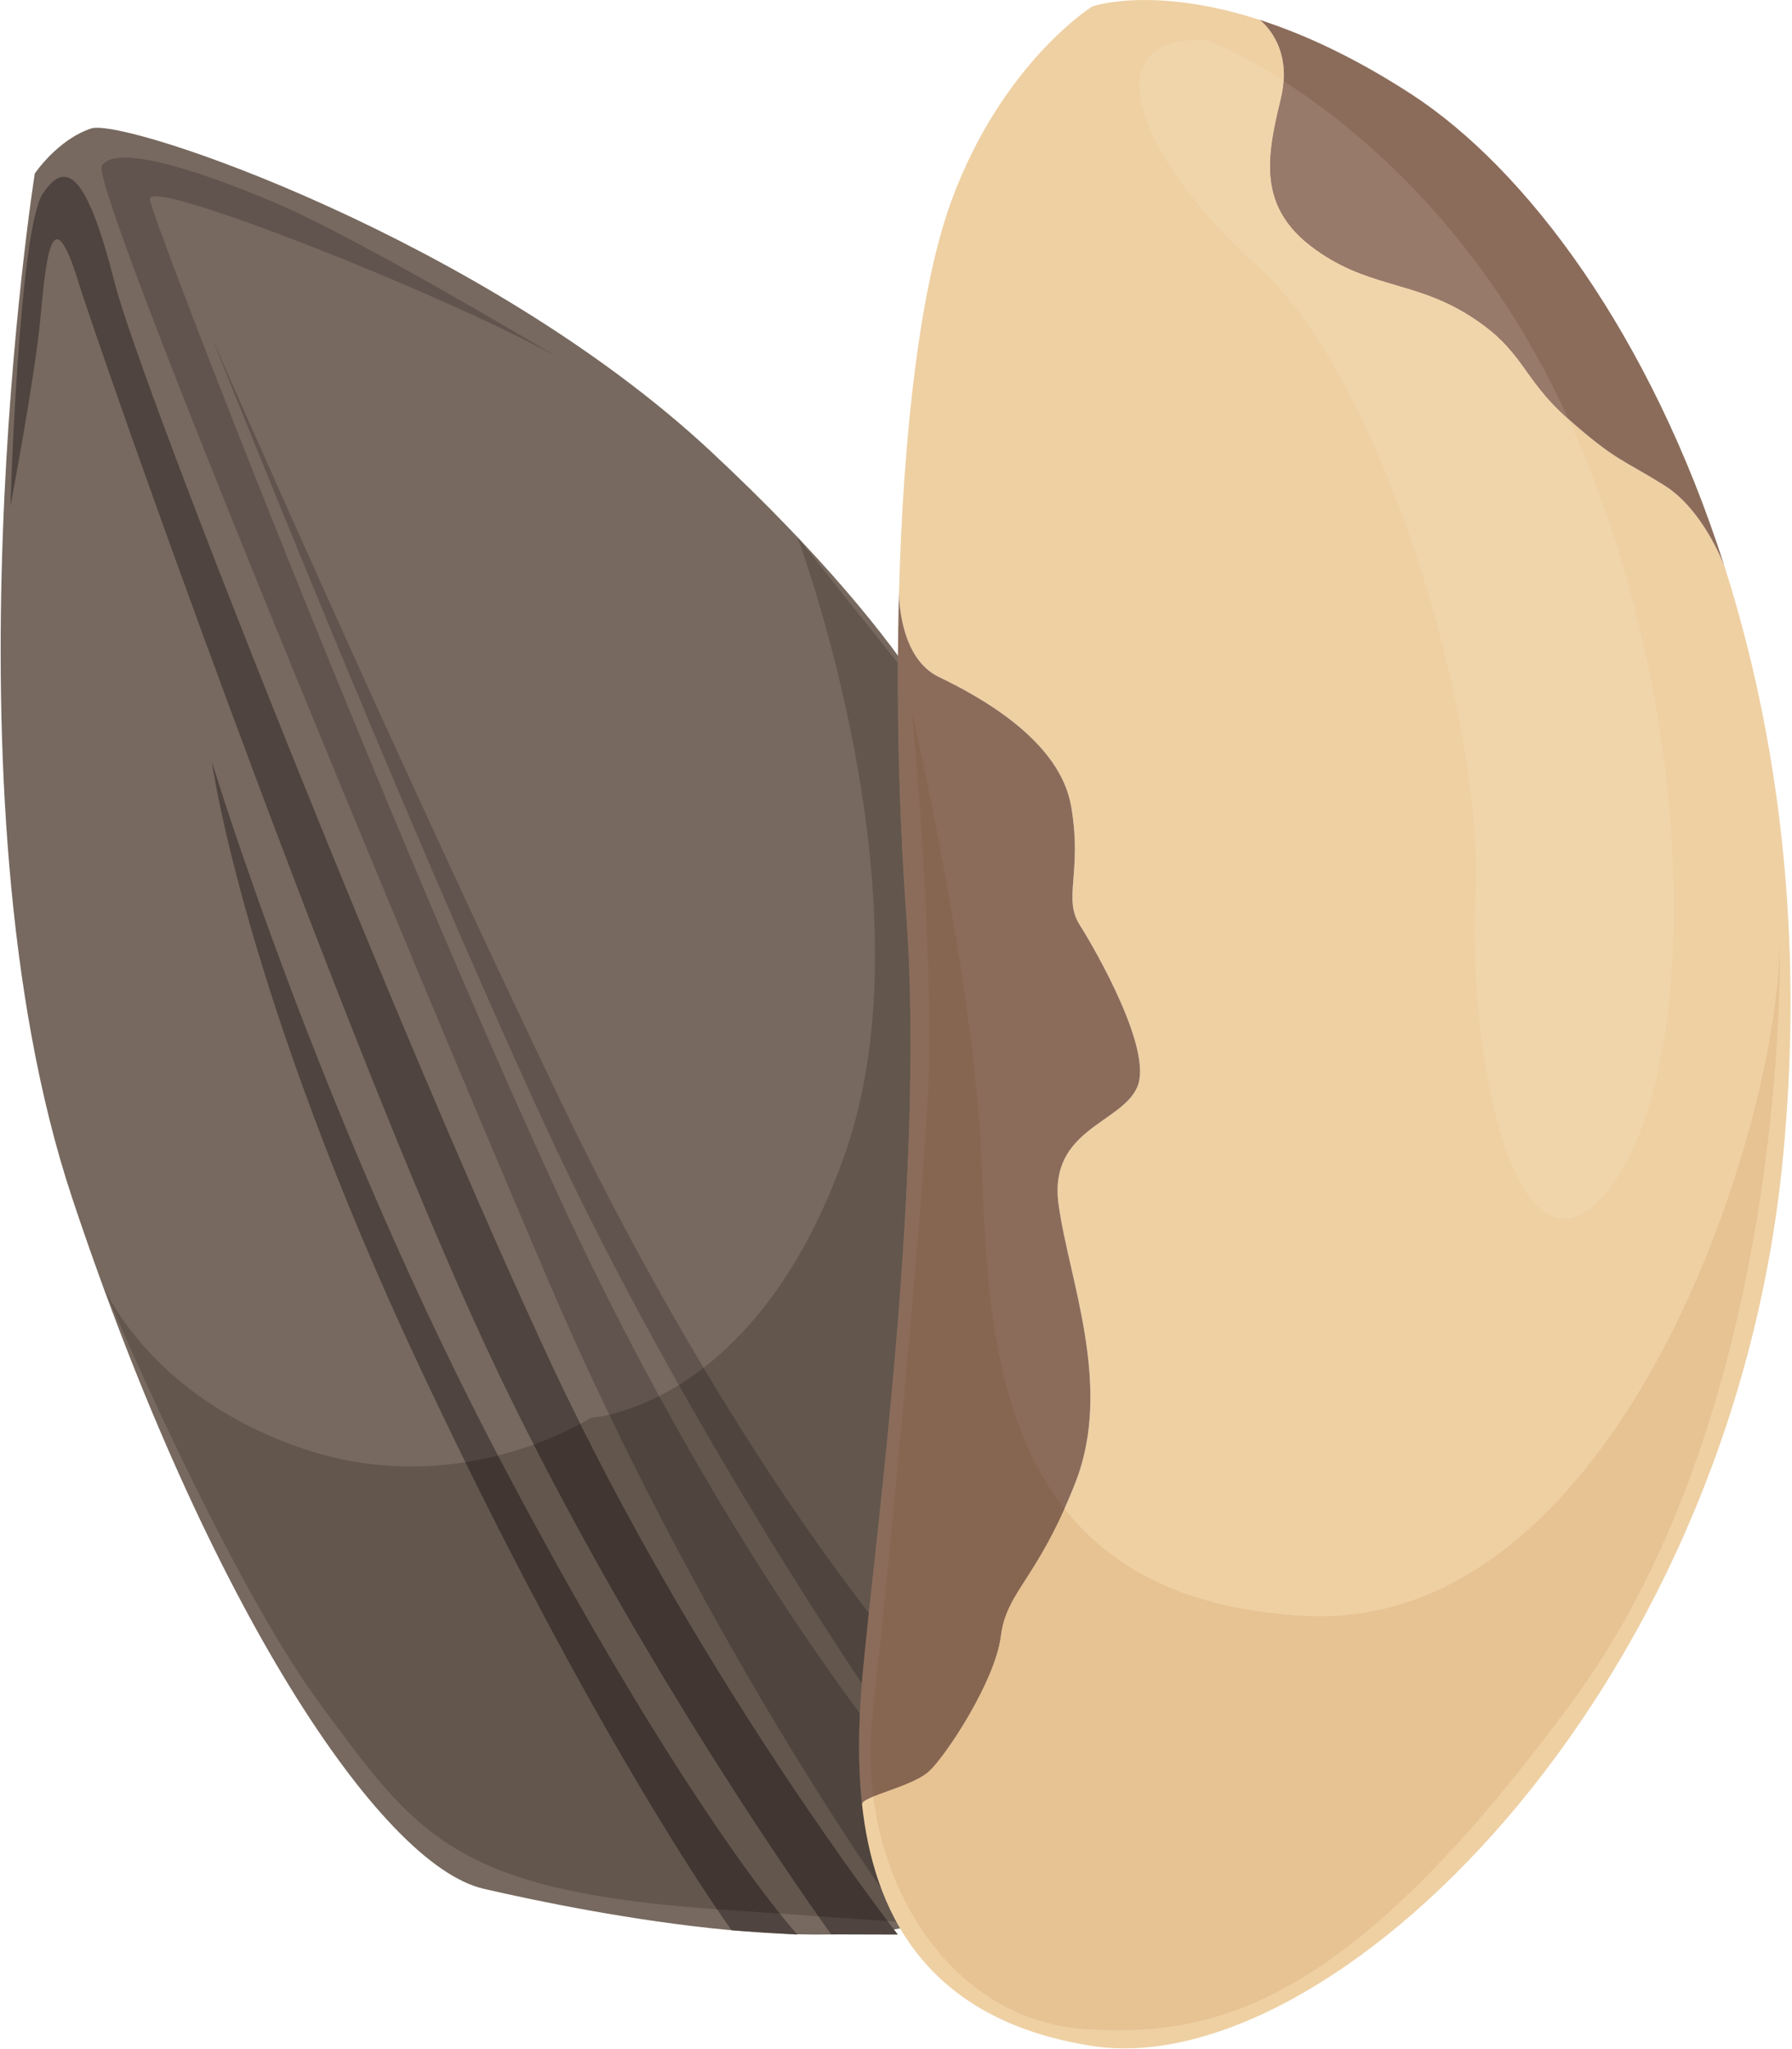 <?xml version="1.0" encoding="UTF-8" standalone="no"?>
<!DOCTYPE svg PUBLIC "-//W3C//DTD SVG 1.1//EN" "http://www.w3.org/Graphics/SVG/1.1/DTD/svg11.dtd">
<svg width="100%" height="100%" viewBox="0 0 209 239" version="1.1" xmlns="http://www.w3.org/2000/svg" xmlns:xlink="http://www.w3.org/1999/xlink" xml:space="preserve" xmlns:serif="http://www.serif.com/" style="fill-rule:evenodd;clip-rule:evenodd;stroke-linejoin:round;stroke-miterlimit:1.414;">
    <g transform="matrix(4.167,0,0,4.167,-970.909,-24.387)">
        <path d="M260.049,27.535C260.049,27.535 259.208,24.38 252.899,18.492C246.591,12.604 236.497,9.134 235.55,9.449C234.604,9.765 233.973,10.711 233.973,10.711C233.973,10.711 231.239,28.035 235.024,39.403C238.81,50.772 243.638,58.055 246.534,58.725C249.43,59.394 257.315,60.971 260.049,59.183C262.783,57.396 260.049,27.535 260.049,27.535Z" style="fill:rgb(119,105,95);fill-rule:nonzero;"/>
    </g>
    <g transform="matrix(4.167,0,0,4.167,-970.909,-24.387)">
        <path d="M249.061,16.126C249.061,16.126 243.186,12.577 240.663,11.513C238.139,10.448 236.207,9.936 235.852,10.488C235.498,11.04 244.067,31.663 248.273,41.533C252.479,51.403 257.67,58.725 257.67,58.725L258.471,55.609C258.471,55.609 253.478,49.826 248.667,39.403C243.857,28.98 237.311,12.144 237.193,11.434C237.075,10.724 246.656,14.588 249.061,16.126Z" style="fill:rgb(97,84,78);fill-rule:nonzero;"/>
    </g>
    <g transform="matrix(4.167,0,0,4.167,-970.909,-24.387)">
        <path d="M238.928,15.298C238.928,15.298 244.133,28.389 248.194,37.221C252.255,46.053 257.854,54.058 257.854,54.058L258.13,52.007C258.13,52.007 253.517,46.724 248.707,36.709C243.896,26.693 238.928,15.298 238.928,15.298Z" style="fill:rgb(97,84,78);fill-rule:nonzero;"/>
    </g>
    <g transform="matrix(4.167,0,0,4.167,-970.909,-24.387)">
        <path d="M233.29,20.03C233.29,20.03 233.526,12.301 234.196,11.276C234.867,10.251 235.458,10.803 236.207,13.76C236.956,16.718 244.422,35.506 248.529,44.243C252.636,52.98 258.13,60.008 258.13,60.008L256.265,60.003C256.265,60.003 250.323,51.823 246.222,42.728C242.122,33.633 235.918,16.074 235.182,13.708C234.446,11.342 234.288,13.077 234.131,14.759C233.973,16.442 233.29,20.03 233.29,20.03Z" style="fill:rgb(79,68,63);fill-rule:nonzero;"/>
    </g>
    <g transform="matrix(4.167,0,0,4.167,-970.909,-24.387)">
        <path d="M238.928,27.166C238.928,27.166 241.962,37.208 247.141,46.987C252.321,56.765 255.318,60.008 255.318,60.008L253.476,59.886C253.476,59.886 249.797,54.853 244.803,44.243C239.809,33.633 238.928,27.166 238.928,27.166Z" style="fill:rgb(79,68,63);fill-rule:nonzero;"/>
    </g>
    <g transform="matrix(4.167,0,0,4.167,-970.909,-24.387)">
        <path d="M258.087,59.648C258.008,59.643 257.927,59.637 257.842,59.631C256.739,58.168 252.665,52.595 249.24,45.712C249.432,45.608 249.535,45.541 249.535,45.541C249.535,45.541 249.726,45.531 250.051,45.455C253.695,53.04 257.433,58.387 257.66,58.709C257.78,59.03 257.92,59.344 258.087,59.648ZM255.905,59.496C255.571,59.473 255.212,59.448 254.826,59.421C253.78,58.111 251.097,54.455 247.141,46.987C247.073,46.857 247.004,46.727 246.936,46.597C247.303,46.505 247.639,46.399 247.938,46.291C251.144,52.572 254.769,57.879 255.905,59.496ZM257.066,53.815C255.768,52.065 253.703,49.062 251.448,44.933C251.624,44.844 251.808,44.741 251.999,44.623C254.113,48.379 256.094,51.439 257.122,52.978C257.116,53.052 257.109,53.123 257.105,53.19C257.091,53.39 257.077,53.599 257.066,53.815ZM257.318,51.004C256.374,49.79 254.688,47.485 252.691,44.142C254.027,43.109 255.526,41.317 256.631,38.207C259.155,31.109 255.318,20.888 255.318,20.888L258.13,24.413C258.118,26.753 258.198,29.168 258.367,31.504C258.827,37.884 257.806,46.458 257.318,51.004Z" style="fill:rgb(98,86,77);fill-rule:nonzero;"/>
    </g>
    <g transform="matrix(4.167,0,0,4.167,-970.909,-24.387)">
        <path d="M257.66,58.709C257.433,58.387 253.695,53.04 250.051,45.455C250.391,45.375 250.878,45.222 251.448,44.933C253.703,49.062 255.768,52.065 257.066,53.815C257.03,54.589 257.03,55.461 257.126,56.353C257.211,57.139 257.374,57.942 257.66,58.709Z" style="fill:rgb(79,68,62);fill-rule:nonzero;"/>
    </g>
    <g transform="matrix(4.167,0,0,4.167,-970.909,-24.387)">
        <path d="M257.122,52.978C256.094,51.439 254.113,48.379 251.999,44.623C252.222,44.485 252.454,44.325 252.691,44.142C254.688,47.485 256.374,49.79 257.318,51.004C257.233,51.795 257.164,52.464 257.122,52.978Z" style="fill:rgb(79,68,62);fill-rule:nonzero;"/>
    </g>
    <g transform="matrix(4.167,0,0,4.167,-970.909,-24.387)">
        <path d="M257.842,59.631C257.312,59.594 256.673,59.55 255.905,59.496C254.769,57.879 251.144,52.572 247.938,46.291C248.524,46.079 248.97,45.859 249.24,45.712C252.665,52.595 256.739,58.168 257.842,59.631Z" style="fill:rgb(65,54,50);fill-rule:nonzero;"/>
    </g>
    <g transform="matrix(4.167,0,0,4.167,-970.909,-24.387)">
        <path d="M253.068,59.299C245.665,58.783 244.645,57.186 241.964,53.558C239.427,50.125 236.208,42.614 235.871,41.819C236.079,42.288 237.449,45.044 241.491,46.408C242.555,46.767 243.572,46.904 244.503,46.904C245.041,46.904 245.551,46.858 246.025,46.784C249.45,53.754 252.092,57.859 253.067,59.299M235.871,41.819C235.851,41.774 235.842,41.75 235.842,41.75C235.842,41.75 235.852,41.774 235.871,41.819Z" style="fill:rgb(98,86,77);fill-rule:nonzero;"/>
    </g>
    <g transform="matrix(4.167,0,0,4.167,-970.909,-24.387)">
        <path d="M254.826,59.421C254.292,59.384 253.708,59.343 253.068,59.299C252.092,57.859 249.45,53.754 246.025,46.784C246.346,46.733 246.651,46.669 246.936,46.597C247.004,46.727 247.073,46.857 247.141,46.987C251.097,54.455 253.78,58.111 254.826,59.421Z" style="fill:rgb(65,54,50);fill-rule:nonzero;"/>
    </g>
    <g transform="matrix(4.167,0,0,4.167,-970.909,-24.387)">
        <path d="M281.262,21.694C281.078,21.237 280.522,20.028 279.58,19.438C278.408,18.704 278.239,18.768 276.899,17.585C275.558,16.402 275.677,15.653 274.099,14.667C272.522,13.681 271.221,13.918 269.683,12.735C268.145,11.552 268.5,10.093 268.855,8.595C269.198,7.148 268.319,6.455 268.258,6.409C265.262,5.44 263.572,6.032 263.572,6.032C263.572,6.032 261.048,7.609 259.629,11.473C258.765,13.824 258.282,17.901 258.161,22.453C258.164,22.729 258.23,24.297 259.273,24.801C260.417,25.353 262.665,26.575 262.98,28.428C263.296,30.281 262.744,30.991 263.217,31.74C263.69,32.49 265.267,35.25 264.833,36.275C264.4,37.3 262.349,37.458 262.625,39.547C262.901,41.637 264.163,44.634 263.099,47.354C262.034,50.075 261.165,50.391 261.009,51.652C260.851,52.914 259.471,55.004 258.997,55.438C258.528,55.867 257.127,56.133 257.126,56.353C257.44,59.259 258.816,62.39 263.572,63.126C270.196,64.152 281.394,53.427 282.892,38.365C283.522,32.028 282.761,26.387 281.262,21.694Z" style="fill:rgb(238,208,163);fill-rule:nonzero;"/>
    </g>
    <g transform="matrix(4.167,0,0,4.167,-970.909,-24.387)">
        <path d="M258.997,55.438C259.471,55.004 260.851,52.914 261.009,51.652C261.165,50.391 262.034,50.075 263.099,47.354C264.163,44.634 262.901,41.637 262.625,39.547C262.349,37.458 264.4,37.3 264.833,36.275C265.267,35.25 263.69,32.49 263.217,31.74C262.744,30.991 263.296,30.281 262.98,28.428C262.665,26.575 260.417,25.353 259.273,24.801C258.23,24.297 258.164,22.729 258.161,22.453C258.082,25.383 258.151,28.508 258.367,31.504C258.919,39.153 257.342,49.957 257.105,53.19C257.038,54.103 257.002,55.211 257.126,56.353C257.127,56.133 258.528,55.867 258.997,55.438Z" style="fill:rgb(139,108,90);fill-rule:nonzero;"/>
    </g>
    <g transform="matrix(4.167,0,0,4.167,-970.909,-24.387)">
        <path d="M268.855,8.595C268.5,10.093 268.145,11.552 269.683,12.735C271.221,13.918 272.522,13.681 274.099,14.667C275.677,15.653 275.558,16.402 276.899,17.585C278.239,18.768 278.408,18.704 279.58,19.438C280.522,20.028 281.078,21.237 281.262,21.694C279.198,15.233 275.726,10.578 272.483,8.477C270.876,7.436 269.464,6.799 268.258,6.409C268.319,6.455 269.198,7.148 268.855,8.595Z" style="fill:rgb(139,108,90);fill-rule:nonzero;"/>
    </g>
    <g transform="matrix(4.167,0,0,4.167,-970.909,-24.387)">
        <path d="M264.289,62.686C263.98,62.686 263.672,62.674 263.361,62.653C260.157,62.437 257.879,59.58 257.441,56.141C257.881,55.96 258.669,55.739 258.997,55.438C259.471,55.004 260.851,52.914 261.009,51.652C261.151,50.514 261.871,50.146 262.793,48.086C264.096,49.74 266.173,50.907 269.512,51.087C269.657,51.095 269.802,51.099 269.945,51.099C278.419,51.1 282.762,37.488 282.813,32.266C282.813,32.266 283.129,45.146 277.03,53.453C271.418,61.097 267.854,62.686 264.289,62.686Z" style="fill:rgb(231,194,147);fill-rule:nonzero;"/>
    </g>
    <g transform="matrix(4.167,0,0,4.167,-970.909,-24.387)">
        <path d="M257.441,56.141C257.346,55.405 257.337,54.643 257.42,53.874C257.894,49.51 258.682,41.256 258.945,36.998C259.208,32.739 258.525,25.8 258.525,25.8C258.525,25.8 260.259,33.265 260.47,38.312C260.6,41.434 260.678,45.402 262.793,48.086C261.871,50.146 261.151,50.514 261.009,51.652C260.851,52.914 259.471,55.004 258.997,55.438C258.669,55.739 257.881,55.96 257.441,56.141Z" style="fill:rgb(135,102,81);fill-rule:nonzero;"/>
    </g>
    <g transform="matrix(4.167,0,0,4.167,-970.909,-24.387)">
        <path d="M276.777,39.966C275.058,39.966 274.104,34.847 274.297,30.873C274.533,25.984 271.682,16.442 268.258,13.366C264.92,10.368 263.542,6.972 266.561,6.972C266.64,6.972 266.721,6.974 266.805,6.978C266.805,6.978 267.661,7.306 268.928,8.122C268.918,8.27 268.895,8.427 268.855,8.595C268.701,9.245 268.547,9.887 268.548,10.503C268.548,11.307 268.812,12.065 269.683,12.735C271.221,13.918 272.522,13.681 274.099,14.667C275.677,15.653 275.558,16.402 276.899,17.585C280.605,25.747 280.605,35.762 278.082,39.074C277.609,39.694 277.173,39.966 276.777,39.966Z" style="fill:rgb(240,213,171);fill-rule:nonzero;"/>
    </g>
    <g transform="matrix(4.167,0,0,4.167,-970.909,-24.387)">
        <path d="M276.899,17.585C275.558,16.402 275.677,15.653 274.099,14.667C272.522,13.681 271.221,13.918 269.683,12.735C268.812,12.065 268.548,11.307 268.548,10.503C268.547,9.887 268.701,9.245 268.855,8.595C268.895,8.427 268.918,8.27 268.928,8.122C271.123,9.535 274.549,12.411 276.899,17.585Z" style="fill:rgb(151,122,106);fill-rule:nonzero;"/>
    </g>
</svg>
